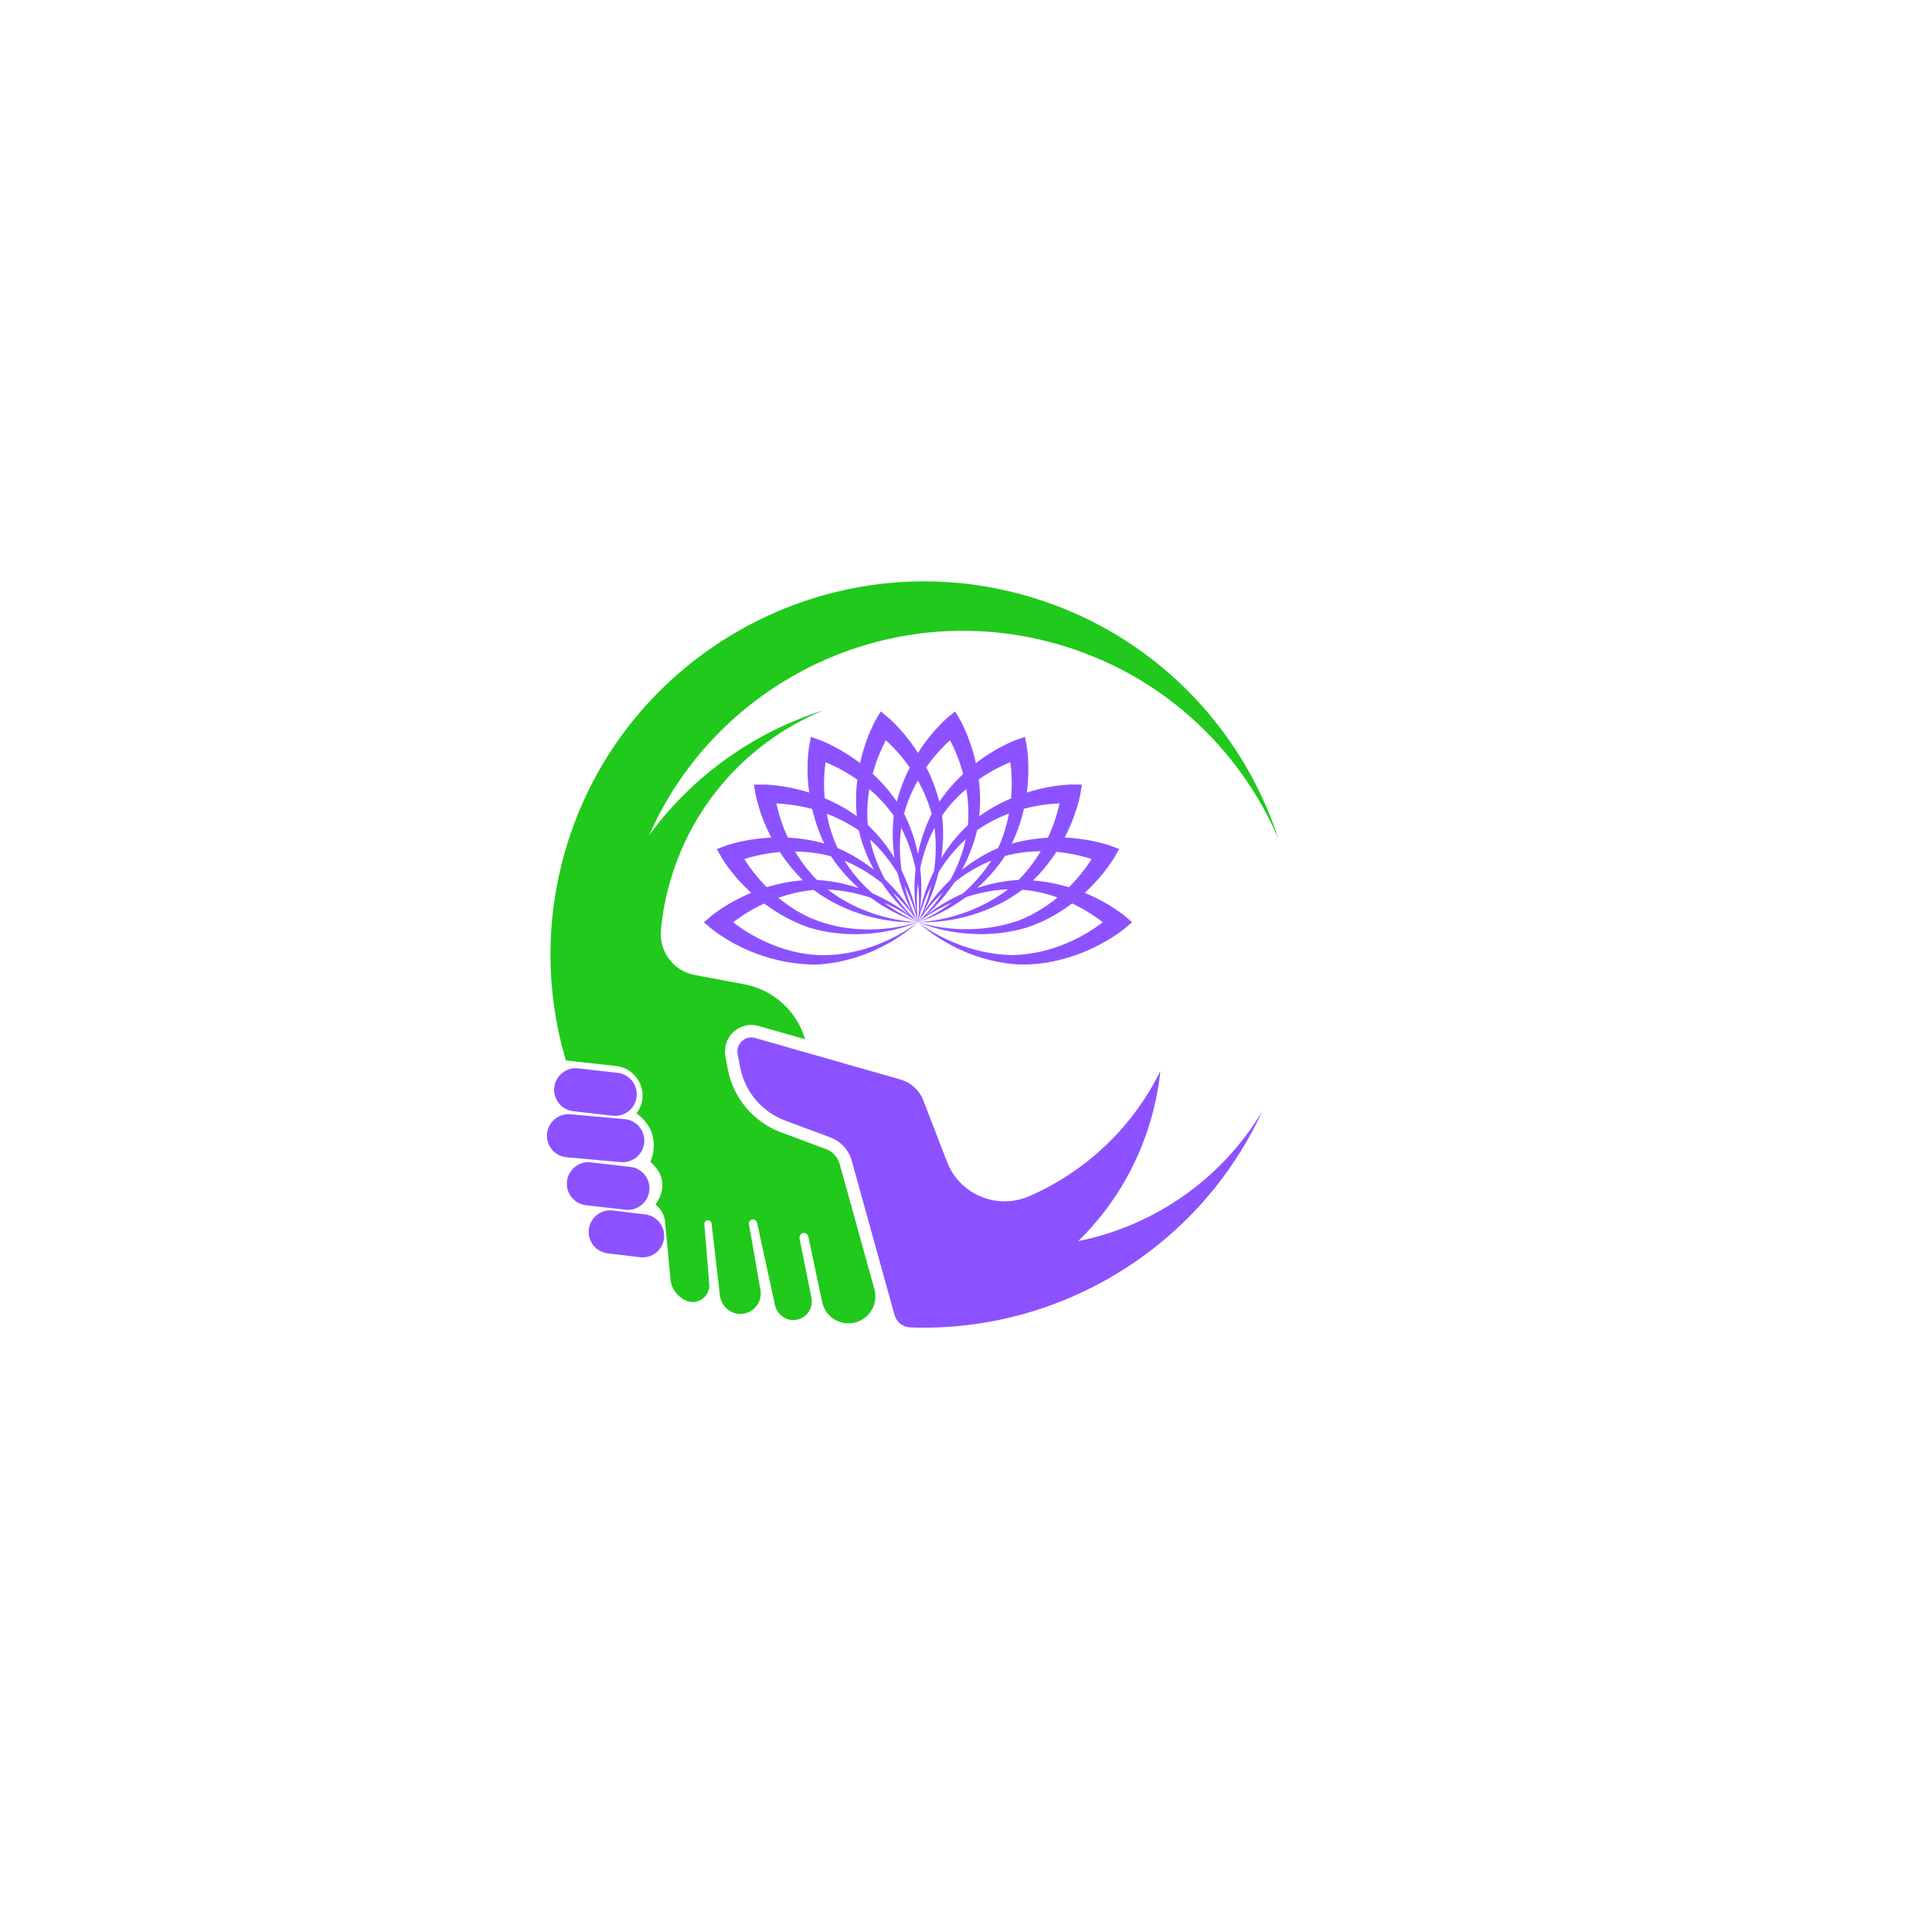 <svg xmlns="http://www.w3.org/2000/svg" xmlns:xlink="http://www.w3.org/1999/xlink" width="500" zoomAndPan="magnify" viewBox="0 0 375 375" height="500" preserveAspectRatio="xMidYMid meet" version="1.0"><defs><clipPath id="1e760de87c"><path d="M 143 201 L 246 201 L 246 258 L 143 258 Z M 143 201 " clip-rule="nonzero"/></clipPath><clipPath id="1618c458fc"><path d="M 129.559 95.602 L 268.016 135.172 L 226.801 279.398 L 88.344 239.828 Z M 129.559 95.602 " clip-rule="nonzero"/></clipPath><clipPath id="b237bbb910"><path d="M 129.559 95.602 L 268.016 135.172 L 226.801 279.398 L 88.344 239.828 Z M 129.559 95.602 " clip-rule="nonzero"/></clipPath><clipPath id="c2c96e6422"><path d="M 106 112 L 249 112 L 249 257 L 106 257 Z M 106 112 " clip-rule="nonzero"/></clipPath><clipPath id="3e894bd269"><path d="M 129.559 95.602 L 268.016 135.172 L 226.801 279.398 L 88.344 239.828 Z M 129.559 95.602 " clip-rule="nonzero"/></clipPath><clipPath id="4534cda261"><path d="M 129.559 95.602 L 268.016 135.172 L 226.801 279.398 L 88.344 239.828 Z M 129.559 95.602 " clip-rule="nonzero"/></clipPath><clipPath id="9c4d0c53c1"><path d="M 107 207 L 124 207 L 124 217 L 107 217 Z M 107 207 " clip-rule="nonzero"/></clipPath><clipPath id="b62a4ef097"><path d="M 129.559 95.602 L 268.016 135.172 L 226.801 279.398 L 88.344 239.828 Z M 129.559 95.602 " clip-rule="nonzero"/></clipPath><clipPath id="d8314cbc69"><path d="M 129.559 95.602 L 268.016 135.172 L 226.801 279.398 L 88.344 239.828 Z M 129.559 95.602 " clip-rule="nonzero"/></clipPath><clipPath id="9ad1a830a2"><path d="M 106 216 L 126 216 L 126 226 L 106 226 Z M 106 216 " clip-rule="nonzero"/></clipPath><clipPath id="8f5ed75578"><path d="M 129.559 95.602 L 268.016 135.172 L 226.801 279.398 L 88.344 239.828 Z M 129.559 95.602 " clip-rule="nonzero"/></clipPath><clipPath id="1a7d893223"><path d="M 129.559 95.602 L 268.016 135.172 L 226.801 279.398 L 88.344 239.828 Z M 129.559 95.602 " clip-rule="nonzero"/></clipPath><clipPath id="aa45abf6f1"><path d="M 110 225 L 127 225 L 127 235 L 110 235 Z M 110 225 " clip-rule="nonzero"/></clipPath><clipPath id="a3753c40c6"><path d="M 129.559 95.602 L 268.016 135.172 L 226.801 279.398 L 88.344 239.828 Z M 129.559 95.602 " clip-rule="nonzero"/></clipPath><clipPath id="d76bc4cbc6"><path d="M 129.559 95.602 L 268.016 135.172 L 226.801 279.398 L 88.344 239.828 Z M 129.559 95.602 " clip-rule="nonzero"/></clipPath><clipPath id="f5736ca235"><path d="M 114 234 L 129 234 L 129 245 L 114 245 Z M 114 234 " clip-rule="nonzero"/></clipPath><clipPath id="7a7e3abb5b"><path d="M 129.559 95.602 L 268.016 135.172 L 226.801 279.398 L 88.344 239.828 Z M 129.559 95.602 " clip-rule="nonzero"/></clipPath><clipPath id="3bf7d6b3e9"><path d="M 129.559 95.602 L 268.016 135.172 L 226.801 279.398 L 88.344 239.828 Z M 129.559 95.602 " clip-rule="nonzero"/></clipPath><clipPath id="d60256f928"><path d="M 136.621 138.086 L 219.871 138.086 L 219.871 187.586 L 136.621 187.586 Z M 136.621 138.086 " clip-rule="nonzero"/></clipPath></defs><rect x="-37.5" width="450" fill="#ffffff" y="-37.5" height="450" fill-opacity="1"/><rect x="-37.5" width="450" fill="#ffffff" y="-37.5" height="450" fill-opacity="1"/><g clip-path="url(#1e760de87c)"><g clip-path="url(#1618c458fc)"><g clip-path="url(#b237bbb910)"><path fill="#8c52ff" d="M 209.281 240.895 C 215.777 234.562 220.754 226.5 223.426 217.156 C 224.309 214.066 224.902 210.965 225.223 207.879 C 219.797 218.938 210.672 227.398 199.844 232.156 C 193.578 234.91 186.281 231.902 183.82 225.52 L 179.223 213.602 C 178.457 211.617 176.805 210.109 174.762 209.527 L 146.574 201.473 C 146.57 201.469 146.562 201.469 146.559 201.469 C 144.629 200.93 142.805 202.602 143.176 204.574 L 143.66 207.129 C 144.559 211.879 147.875 215.812 152.406 217.504 L 154.039 218.113 L 161.184 220.777 C 163.203 221.531 164.742 223.211 165.32 225.289 L 167.086 231.66 L 168.074 235.227 L 173.613 255.207 C 173.711 255.562 173.867 255.895 174.07 256.191 C 174.648 257.047 175.605 257.605 176.676 257.645 C 176.684 257.645 176.691 257.645 176.699 257.648 C 205.574 258.699 232.75 242.262 245.012 215.676 C 237.148 228.863 224.035 237.941 209.281 240.895 " fill-opacity="1" fill-rule="nonzero"/></g></g></g><g clip-path="url(#c2c96e6422)"><g clip-path="url(#3e894bd269)"><g clip-path="url(#4534cda261)"><path fill="#20c91c" d="M 162.984 225.938 C 162.617 224.609 161.625 223.531 160.336 223.047 L 151.559 219.773 C 146.266 217.801 142.324 213.129 141.277 207.578 L 140.816 205.16 C 140.492 203.438 140.988 201.633 142.242 200.41 C 143.535 199.145 145.352 198.66 147.086 199.098 L 147.242 199.141 L 156.266 201.719 C 154.652 196.234 150.098 192.105 144.461 191.051 L 134.832 189.246 C 130.707 188.473 127.891 184.672 128.285 180.496 C 128.574 177.398 129.156 174.285 130.043 171.188 C 134.531 155.473 145.887 143.586 159.922 137.844 C 146.438 142.074 134.461 150.535 125.992 162.125 C 139.203 132.148 172.84 115.762 205.227 125.016 C 225.273 130.746 240.531 145.07 248.156 162.848 C 240.957 140.793 223.316 122.586 199.363 115.676 C 161.027 104.613 120.695 126.902 109.676 165.254 C 105.797 178.754 106.023 192.457 109.605 205.035 C 109.684 205.301 109.754 205.566 109.832 205.832 L 119.578 206.91 C 123.934 207.395 126.203 212.387 123.656 215.953 C 123.586 216.051 123.543 216.102 123.543 216.102 C 128.906 219.988 126.23 225.527 126.23 225.527 C 130.828 229.449 127.23 233.801 127.23 233.801 C 128.879 235.105 129.102 236.805 129.129 237.348 C 129.145 237.625 129.168 237.898 129.191 238.176 L 130.156 248.484 C 130.324 250.258 131.859 252.105 133.57 252.594 C 135.73 253.215 137.84 251.48 137.66 249.242 L 137.254 244.258 L 136.715 237.605 C 136.676 237.141 137.094 236.766 137.562 236.859 C 137.867 236.926 138.082 237.199 138.117 237.508 L 139.043 245.492 L 139.727 251.402 C 139.965 253.438 141.66 255.051 143.711 255.039 C 146.164 255.027 148.016 252.812 147.602 250.395 C 147.602 250.391 147.602 250.391 147.602 250.387 L 145.375 237.621 C 145.281 237.074 145.762 236.598 146.309 236.699 C 146.625 236.758 146.875 237 146.941 237.312 L 150.031 251.516 L 150.414 253.277 C 150.789 255.012 152.336 256.301 154.109 256.227 C 155.492 256.172 156.633 255.355 157.195 254.227 C 157.539 253.539 157.668 252.734 157.504 251.914 L 155.195 240.414 C 155.098 239.91 155.426 239.391 155.938 239.332 C 156.391 239.281 156.797 239.582 156.891 240.016 L 159.578 252.723 C 159.793 253.75 160.301 254.641 160.992 255.332 C 162.145 256.484 163.812 257.078 165.531 256.797 C 165.863 256.742 166.18 256.652 166.48 256.543 C 168.984 255.629 170.461 252.918 169.723 250.246 L 162.984 225.938 " fill-opacity="1" fill-rule="nonzero"/></g></g></g><g clip-path="url(#9c4d0c53c1)"><g clip-path="url(#b62a4ef097)"><g clip-path="url(#d8314cbc69)"><path fill="#8c52ff" d="M 111.273 215.688 L 118.93 216.562 C 121.23 216.824 123.305 215.176 123.566 212.879 C 123.832 210.582 122.18 208.504 119.883 208.242 L 112.227 207.363 C 109.926 207.102 107.852 208.75 107.59 211.051 C 107.324 213.348 108.977 215.422 111.273 215.688 " fill-opacity="1" fill-rule="nonzero"/></g></g></g><g clip-path="url(#9ad1a830a2)"><g clip-path="url(#8f5ed75578)"><g clip-path="url(#1a7d893223)"><path fill="#8c52ff" d="M 125.035 221.871 C 125.297 219.574 123.645 217.496 121.348 217.234 L 110.824 216.289 C 108.523 216.027 106.449 217.676 106.188 219.977 C 105.922 222.273 107.574 224.348 109.871 224.613 L 120.395 225.559 C 122.695 225.82 124.77 224.168 125.035 221.871 " fill-opacity="1" fill-rule="nonzero"/></g></g></g><g clip-path="url(#aa45abf6f1)"><g clip-path="url(#a3753c40c6)"><g clip-path="url(#d76bc4cbc6)"><path fill="#8c52ff" d="M 126.031 231.125 C 126.297 228.824 124.645 226.75 122.348 226.488 L 114.688 225.609 C 112.391 225.348 110.316 226.996 110.051 229.297 C 109.789 231.594 111.438 233.668 113.738 233.934 L 121.395 234.809 C 123.691 235.07 125.77 233.422 126.031 231.125 " fill-opacity="1" fill-rule="nonzero"/></g></g></g><g clip-path="url(#f5736ca235)"><g clip-path="url(#7a7e3abb5b)"><g clip-path="url(#3bf7d6b3e9)"><path fill="#8c52ff" d="M 125.203 235.711 L 118.926 234.949 C 116.629 234.688 114.551 236.336 114.289 238.633 C 114.027 240.934 115.676 243.008 117.973 243.273 L 124.25 244.031 C 126.551 244.297 128.625 242.645 128.887 240.348 C 129.152 238.051 127.5 235.973 125.203 235.711 " fill-opacity="1" fill-rule="nonzero"/></g></g></g><g clip-path="url(#d60256f928)"><path fill="#8c52ff" d="M 218.082 177.59 C 215.797 175.855 213.242 174.41 210.539 173.305 C 212.711 171.312 214.621 169.055 216.156 166.676 L 217.219 164.789 L 215.191 164.027 C 212.449 163.18 209.555 162.695 206.637 162.578 C 207.996 159.965 209.02 157.191 209.645 154.43 L 210.004 152.293 L 207.836 152.273 C 204.969 152.41 202.082 152.945 199.305 153.836 C 199.688 150.914 199.699 147.957 199.344 145.148 L 198.945 143.02 L 196.902 143.742 C 194.258 144.852 191.73 146.34 189.422 148.129 C 188.781 145.25 187.781 142.469 186.488 139.953 L 185.387 138.086 L 183.711 139.465 C 181.605 141.41 179.738 143.676 178.18 146.145 C 176.598 143.66 174.707 141.391 172.629 139.465 L 170.957 138.09 L 169.855 139.957 C 168.543 142.508 167.562 145.273 166.941 148.125 C 164.602 146.336 162.051 144.844 159.438 143.75 L 157.395 143.027 L 157 145.156 C 156.637 148.004 156.664 150.938 157.059 153.832 C 154.246 152.949 151.34 152.422 148.512 152.285 L 146.344 152.305 L 146.699 154.441 C 147.332 157.242 148.363 159.988 149.723 162.574 C 146.777 162.703 143.863 163.203 141.16 164.043 L 139.129 164.805 L 140.195 166.691 C 141.75 169.102 143.656 171.336 145.816 173.297 C 143.094 174.426 140.527 175.895 138.273 177.605 L 136.629 179.016 L 138.273 180.422 C 144.059 184.82 151.578 187.359 158.832 187.211 C 165.883 186.754 172.895 183.723 178.18 179.016 C 172.75 183.062 165.547 185.695 158.754 185.375 C 152.934 185.098 146.969 182.625 142.309 179.016 C 144.152 177.586 146.184 176.359 148.324 175.371 C 151.039 177.402 154.043 179.027 157.191 180.098 C 163.977 182.082 171.598 181.629 178.176 179.016 C 171.688 180.961 164.02 180.973 157.746 178.348 C 155.375 177.355 153.121 175.945 151.074 174.258 C 153.305 173.477 155.617 172.953 157.941 172.738 C 157.988 172.777 158.035 172.816 158.086 172.855 C 163.781 177.039 171.098 179.223 178.172 179.012 C 172.055 178.66 165.57 176.488 160.688 172.66 C 163.484 172.793 166.289 173.34 168.984 174.234 C 171.785 176.301 174.906 177.93 178.172 179.012 C 175.906 178.035 173.684 176.758 171.625 175.242 C 173.957 176.246 176.168 177.516 178.172 179.012 C 178.176 179.012 178.176 179.012 178.176 179.016 C 178.176 179.012 178.176 179.012 178.176 179.012 C 178.176 179.012 178.176 179.016 178.18 179.016 C 178.176 179.012 178.176 179.012 178.172 179.012 C 178.172 179.012 178.172 179.008 178.172 179.008 C 178.172 179.008 178.172 179.004 178.172 179.004 C 178.176 179.004 178.176 179.004 178.176 179 C 178.18 179 178.18 179 178.18 179 C 183.469 183.711 190.484 186.746 197.543 187.195 C 204.711 187.492 212.391 184.734 218.082 180.406 L 219.73 179 Z M 211.883 166.73 C 210.637 168.703 209.148 170.555 207.473 172.215 C 205.199 171.527 202.855 171.078 200.512 170.895 C 202.207 169.254 203.727 167.375 205.031 165.348 C 207.375 165.559 209.691 166.031 211.883 166.73 Z M 179.566 177.836 C 181.723 175.922 183.641 173.699 185.238 171.273 C 187.441 169.52 189.871 168.059 192.422 167.031 C 190.906 169.387 189.031 171.547 186.906 173.43 C 184.277 174.578 181.793 176.066 179.566 177.836 Z M 184.715 175.211 C 182.68 176.73 180.477 178.012 178.18 179 C 178.18 179 178.18 178.996 178.18 178.996 C 180.16 177.523 182.375 176.238 184.715 175.211 Z M 178.617 168.543 C 179.176 165.785 180.098 163.105 181.391 160.68 C 181.746 163.457 181.695 166.316 181.281 169.125 C 180.004 171.695 179.059 174.43 178.488 177.219 C 178.91 174.367 178.949 171.434 178.617 168.543 Z M 182.168 169.324 C 183.641 166.922 185.422 164.719 187.465 162.883 C 186.848 165.613 185.824 168.285 184.473 170.781 C 182.395 172.762 180.57 175.008 179.082 177.434 C 180.453 174.895 181.496 172.152 182.168 169.324 Z M 194.953 166.328 C 194.992 166.27 195.027 166.207 195.066 166.145 C 197.285 165.539 199.629 165.242 201.996 165.223 C 200.789 167.258 199.352 169.141 197.711 170.801 C 197.648 170.805 197.586 170.801 197.527 170.805 C 194.867 170.977 192.215 171.512 189.66 172.367 C 191.684 170.578 193.477 168.551 194.953 166.328 Z M 198.742 156.988 C 201.016 156.387 203.352 156.035 205.652 155.941 C 205.156 158.223 204.391 160.469 203.383 162.605 C 201.012 162.734 198.656 163.113 196.391 163.742 C 197.426 161.625 198.207 159.34 198.742 156.988 Z M 196.105 147.938 C 196.418 150.25 196.469 152.621 196.254 154.973 C 194.066 155.906 191.984 157.07 190.07 158.434 C 190.316 156.09 190.273 153.676 189.969 151.285 C 191.898 149.938 193.977 148.809 196.105 147.938 Z M 189.605 161.355 C 189.621 161.285 189.633 161.215 189.648 161.145 C 191.527 159.816 193.629 158.734 195.844 157.91 C 195.406 160.23 194.699 162.496 193.727 164.617 C 193.668 164.637 193.609 164.66 193.555 164.68 C 191.113 165.75 188.809 167.164 186.699 168.84 C 187.984 166.469 188.977 163.949 189.605 161.355 Z M 187.867 160.168 C 187.82 160.207 187.773 160.246 187.727 160.285 C 185.801 162.125 184.117 164.242 182.707 166.539 C 183.105 163.871 183.176 161.164 182.879 158.512 C 182.867 158.441 182.855 158.371 182.848 158.297 C 184.16 156.406 185.762 154.672 187.562 153.137 C 187.945 155.473 188.055 157.84 187.867 160.168 Z M 184.398 143.68 C 185.484 145.746 186.344 147.957 186.945 150.238 C 185.211 151.867 183.648 153.672 182.32 155.609 C 181.746 153.32 180.879 151.066 179.777 148.922 C 181.133 147 182.695 145.227 184.398 143.68 Z M 180.84 157.988 C 180.809 158.043 180.777 158.098 180.746 158.148 C 179.566 160.539 178.707 163.102 178.172 165.742 C 177.633 163.098 176.77 160.531 175.586 158.141 C 175.551 158.078 175.516 158.016 175.484 157.949 C 176.07 155.727 176.984 153.547 178.148 151.488 C 179.309 153.551 180.223 155.738 180.84 157.988 Z M 178.172 179.008 C 178.172 179.008 178.172 179.004 178.172 179.004 C 178.172 179.004 178.172 179.004 178.172 179.008 Z M 178.172 179.008 Z M 178.172 179.004 C 178.172 179.004 178.168 179.004 178.168 179 C 177.059 176.797 176.18 174.395 175.578 171.91 C 176.719 174.18 177.594 176.57 178.172 179.004 Z M 177.266 177.438 C 175.754 174.98 173.902 172.707 171.789 170.711 C 170.445 168.234 169.426 165.59 168.859 162.902 C 170.914 164.801 172.715 167.023 174.203 169.441 C 174.879 172.23 175.91 174.934 177.266 177.438 Z M 175.012 169.027 C 174.594 166.238 174.543 163.406 174.93 160.688 C 176.211 163.176 177.145 165.879 177.715 168.66 C 177.395 171.512 177.441 174.406 177.855 177.219 C 177.277 174.395 176.312 171.625 175.012 169.027 Z M 171.941 143.684 C 173.668 145.254 175.23 147.039 176.578 148.977 C 175.504 151.098 174.652 153.328 174.066 155.602 C 172.746 153.648 171.16 151.828 169.391 150.191 C 170.004 147.918 170.871 145.719 171.941 143.684 Z M 168.738 153.16 C 170.531 154.699 172.141 156.441 173.488 158.348 C 173.48 158.406 173.469 158.469 173.461 158.527 C 173.168 161.176 173.234 163.879 173.633 166.547 C 172.223 164.246 170.535 162.125 168.605 160.285 C 168.551 160.238 168.496 160.191 168.445 160.145 C 168.234 157.852 168.348 155.492 168.738 153.16 Z M 166.738 161.379 C 167.371 163.965 168.359 166.484 169.645 168.852 C 167.535 167.172 165.223 165.758 162.781 164.691 C 162.715 164.664 162.645 164.637 162.578 164.609 C 161.598 162.527 160.898 160.27 160.469 157.945 C 162.68 158.781 164.785 159.867 166.707 161.195 C 166.719 161.258 166.727 161.316 166.738 161.379 Z M 160.234 147.945 C 162.395 148.832 164.473 149.977 166.402 151.336 C 166.117 153.695 166.082 156.082 166.309 158.422 C 164.402 157.035 162.289 155.867 160.066 154.934 C 159.867 152.59 159.926 150.227 160.234 147.945 Z M 157.648 157.031 C 158.191 159.348 158.973 161.602 159.984 163.723 C 157.719 163.07 155.332 162.699 152.922 162.582 C 151.934 160.445 151.184 158.203 150.695 155.957 C 153.027 156.051 155.371 156.414 157.648 157.031 Z M 148.828 172.207 C 147.168 170.539 145.695 168.691 144.469 166.746 C 146.691 166.035 149.02 165.574 151.371 165.379 C 152.672 167.371 154.176 169.219 155.855 170.867 C 153.5 171.031 151.133 171.496 148.828 172.207 Z M 158.812 170.82 C 158.738 170.816 158.668 170.816 158.594 170.812 C 156.961 169.191 155.531 167.312 154.332 165.273 C 156.695 165.301 159.051 165.602 161.305 166.195 C 161.34 166.246 161.367 166.301 161.402 166.352 C 162.879 168.57 164.668 170.598 166.688 172.383 C 164.129 171.527 161.473 170.988 158.812 170.82 Z M 169.336 173.398 C 167.227 171.531 165.367 169.395 163.914 167.059 C 166.496 168.145 168.945 169.613 171.172 171.379 C 172.758 173.77 174.656 175.957 176.785 177.844 C 174.523 176.055 172.004 174.551 169.336 173.398 Z M 173.305 173.227 C 175.152 174.969 176.797 176.918 178.172 179.008 C 178.168 179.008 178.168 179.008 178.168 179.004 C 176.371 177.312 174.723 175.355 173.305 173.227 Z M 178.172 179.008 Z M 178.172 179.008 Z M 178.172 179.004 Z M 178.172 179.004 Z M 178.172 179.004 C 178.172 179 178.172 179 178.172 179 C 177.883 176.547 177.879 173.988 178.16 171.449 C 178.457 173.969 178.465 176.52 178.172 179.004 Z M 178.172 179.004 Z M 178.172 179.004 C 178.172 179 178.172 179 178.172 179 C 178.172 179 178.176 179 178.176 179 C 178.176 179 178.172 179 178.172 179.004 Z M 178.172 179 C 178.172 179 178.176 179 178.176 178.996 C 178.742 176.598 179.613 174.188 180.746 171.898 C 180.164 174.367 179.297 176.766 178.176 179 C 178.176 179 178.172 179 178.172 179 Z M 178.176 179 Z M 178.176 179 Z M 178.176 179 C 178.176 179 178.176 178.996 178.176 178.996 C 179.531 176.934 181.172 174.969 183.023 173.207 C 181.629 175.328 179.996 177.285 178.176 179 Z M 178.176 179 Z M 178.176 179 C 178.176 179 178.18 179 178.18 179 C 178.176 179 178.176 179 178.176 179 Z M 178.18 179 Z M 178.18 179 C 181.477 177.906 184.633 176.254 187.457 174.156 C 190.129 173.262 192.91 172.719 195.656 172.625 C 190.695 176.398 184.395 178.641 178.18 179 Z M 178.18 179 C 185.258 179.207 192.582 177.023 198.277 172.832 C 198.332 172.785 198.391 172.742 198.445 172.695 C 200.738 172.887 203.043 173.41 205.273 174.199 C 202.961 176.094 200.383 177.641 197.648 178.707 C 191.484 180.84 184.434 180.875 178.18 179 Z M 196.578 185.387 C 190.055 185.281 183.414 182.902 178.184 179.004 C 184.762 181.617 192.391 182.07 199.176 180.078 C 202.324 179.078 205.355 177.43 208.082 175.355 C 210.211 176.355 212.23 177.59 214.051 179 C 209.09 182.836 202.797 185.242 196.578 185.387 Z M 196.578 185.387 " fill-opacity="1" fill-rule="nonzero"/></g></svg>
